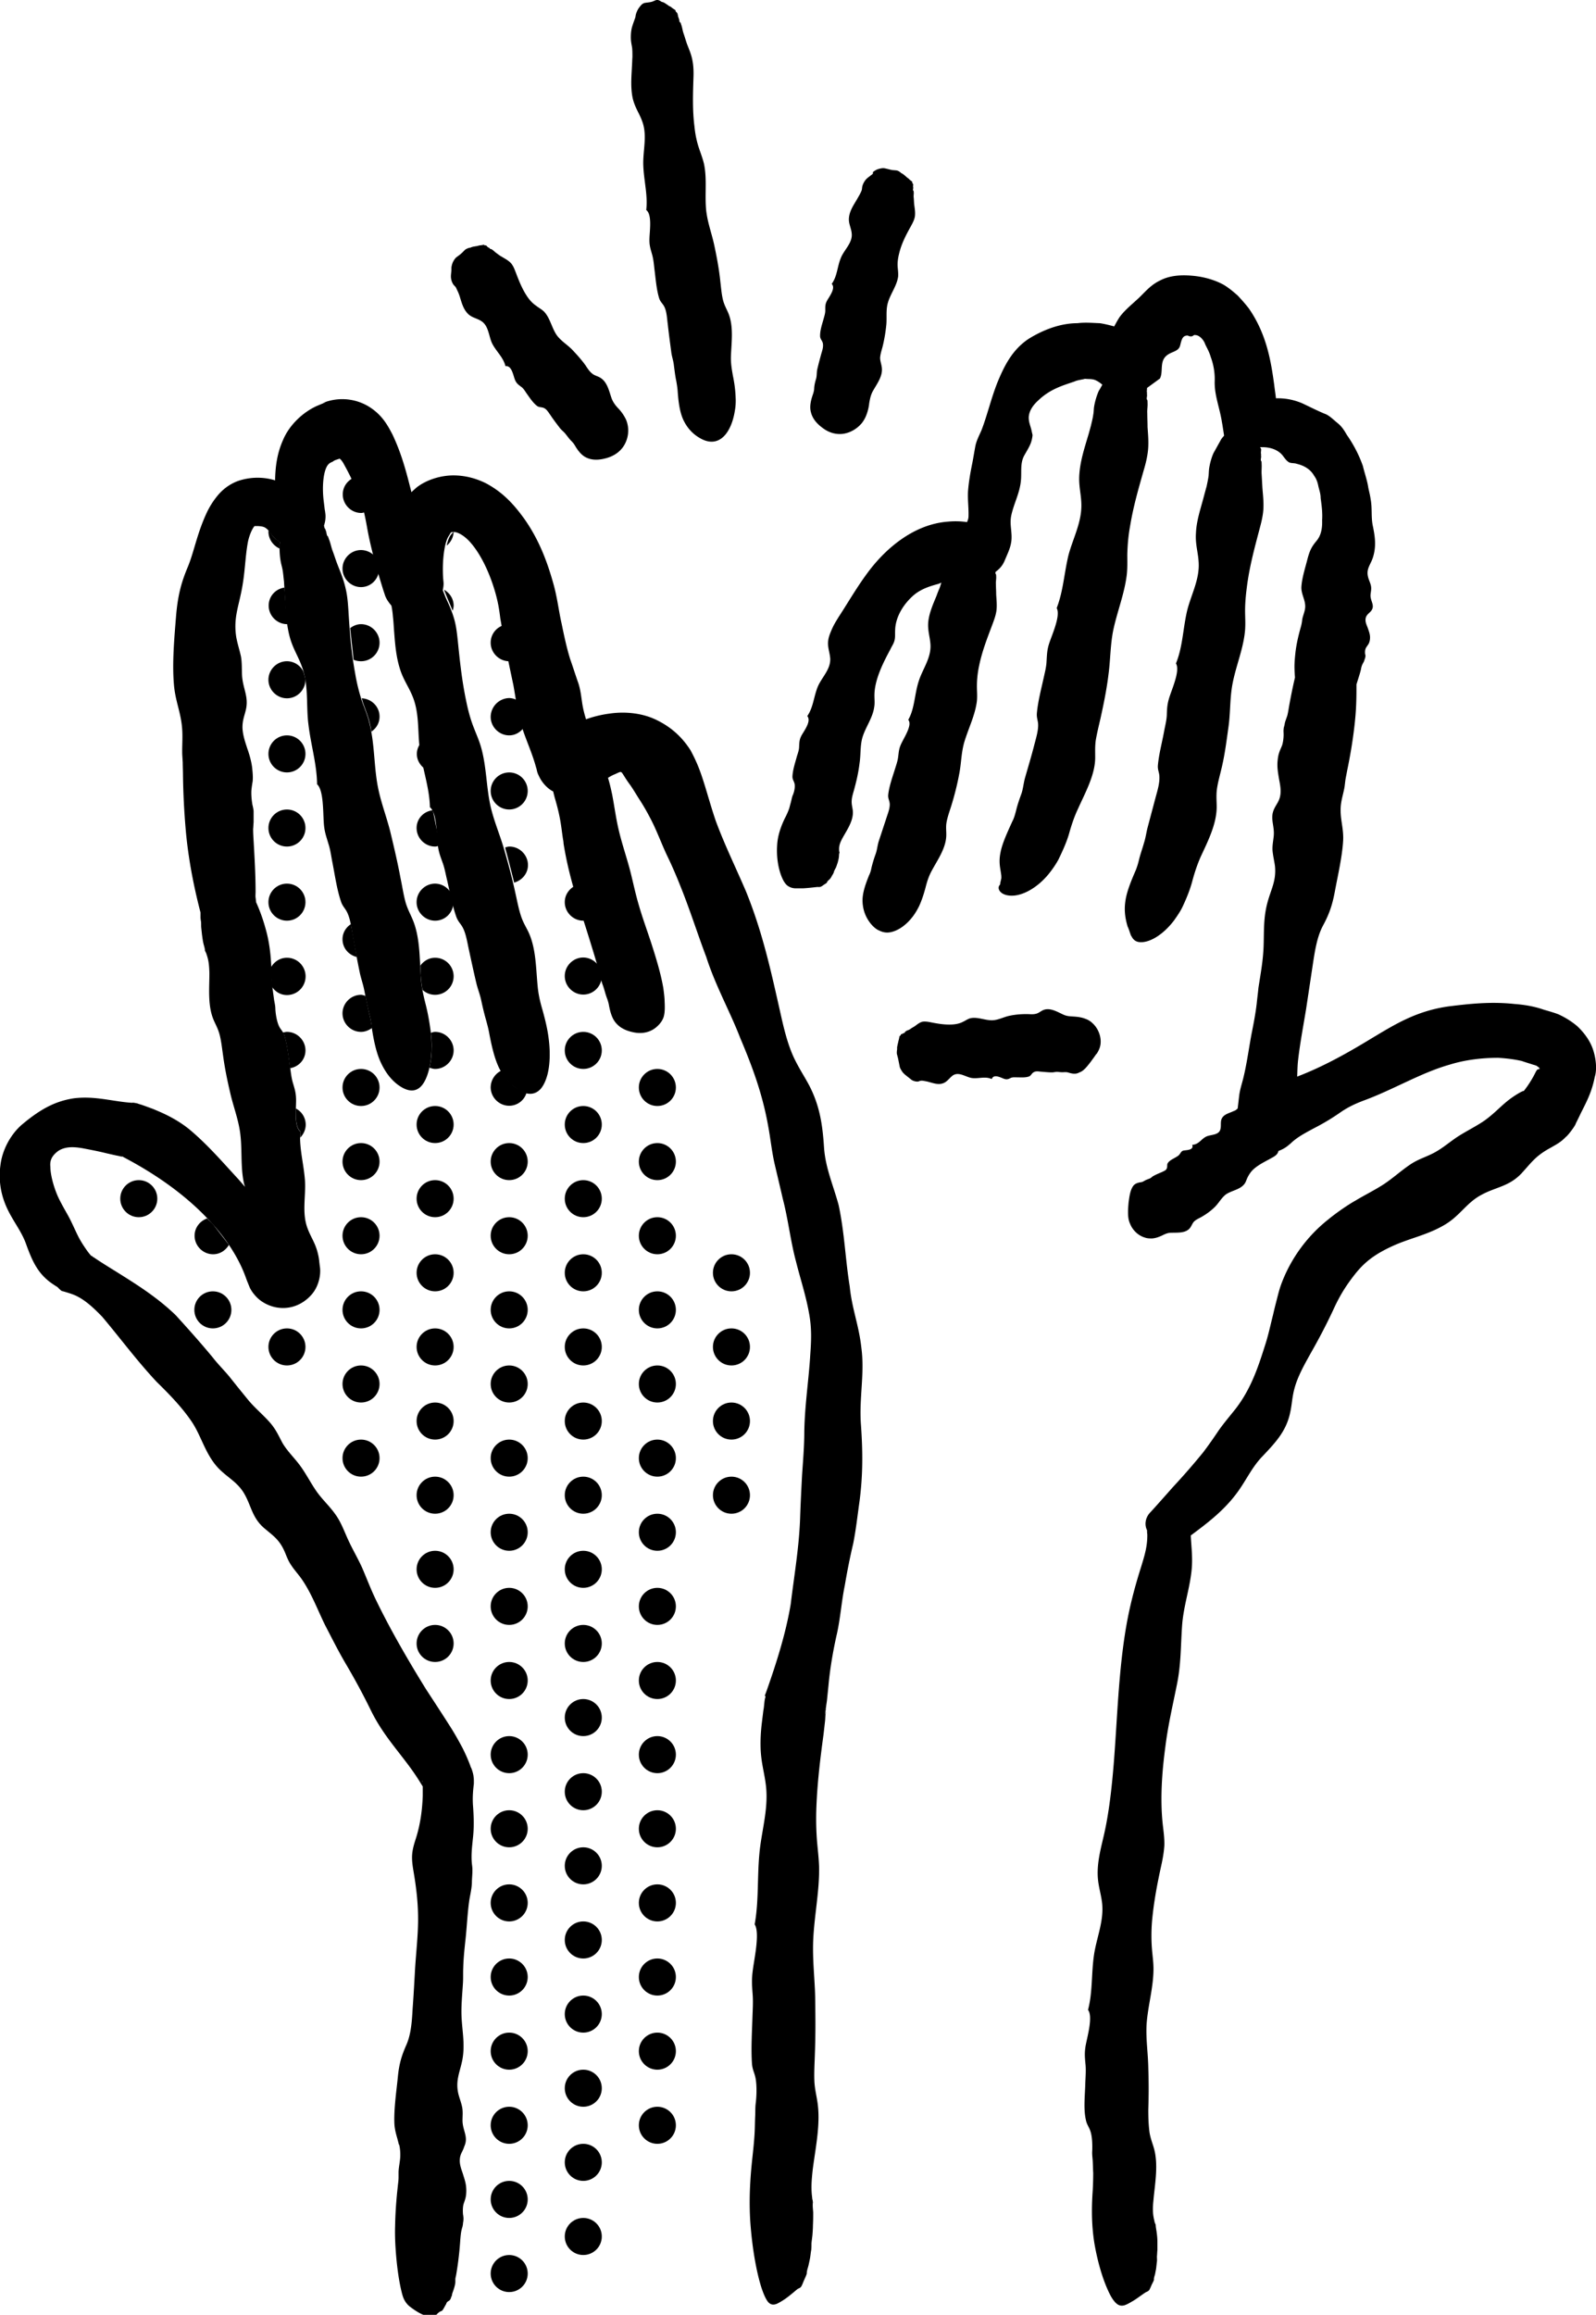 <svg xmlns="http://www.w3.org/2000/svg" viewBox="0 0 64.63 93.68" id="thumbs"><path class="st1" d="M64.53 42.54c-.12-.41-.39-.76-.67-1.02-.24-.2-.49-.35-.75-.47-.21-.08-.4-.13-.6-.19-.4-.14-.8-.2-1.19-.23-.94-.1-1.79-.01-2.67.1-1.33.19-2.2.75-3.17 1.33-.97.59-1.93 1.12-2.95 1.51.01-.23.01-.46.04-.7.08-.68.21-1.36.32-2.03l.27-1.79c.09-.6.18-1.16.42-1.6.23-.43.37-.79.48-1.4.12-.64.29-1.37.33-2.02.03-.54-.15-.93-.09-1.46.03-.26.11-.49.15-.74l.03-.25c.02-.13.05-.26.07-.38.12-.57.22-1.16.29-1.75.04-.34.07-.67.08-1 .01-.25.01-.5.01-.75.06-.2.13-.4.18-.6.01-.07.03-.15.06-.21.02-.04.04-.08.06-.11l.03-.09c.01-.03.03-.08.03-.11.01-.04 0-.08-.01-.12-.01-.09 0-.18.04-.25.03-.05.07-.1.1-.15.04-.07.06-.17.06-.26 0-.14-.05-.26-.09-.38-.04-.11-.11-.24-.09-.38.02-.15.13-.21.21-.3.2-.23-.03-.41-.01-.67.01-.12.04-.22.02-.34-.02-.13-.09-.25-.12-.38-.09-.36.13-.51.22-.87.11-.41.06-.76-.02-1.16-.09-.39-.02-.73-.1-1.14-.02-.15-.06-.29-.09-.44-.04-.28-.15-.59-.22-.88-.15-.43-.37-.86-.65-1.26-.11-.19-.21-.35-.39-.49-.16-.13-.33-.31-.52-.37-.33-.14-.58-.27-.9-.42-.36-.15-.7-.21-1.06-.2-.02-.18-.05-.36-.07-.54-.13-.94-.3-2.05-1.03-3.1-.14-.18-.29-.35-.45-.52-.17-.15-.36-.31-.56-.43-.36-.2-.81-.33-1.27-.37-.44-.04-.91-.02-1.31.19-.42.2-.64.51-.92.76-.26.24-.52.45-.72.72-.08.12-.15.25-.22.38-.19-.05-.38-.1-.58-.13-.31-.01-.59-.04-.91 0-.69 0-1.39.27-1.97.63-.7.46-1.02 1.17-1.27 1.77-.26.66-.4 1.29-.64 1.92-.09.21-.2.41-.25.64-.04.21-.08.46-.12.67-.08.39-.15.78-.18 1.17-.02.34.03.67.02 1.01 0 .09-.03.17-.06.24a3.18 3.18 0 0 0-.76-.02c-1.42.1-2.6 1.13-3.34 2.17-.4.55-.74 1.14-1.1 1.69-.09.15-.19.3-.28.51-.06.14-.12.28-.14.43-.04.27.06.48.08.74.02.44-.34.76-.5 1.13-.17.41-.18.84-.43 1.2.17.2-.11.57-.23.78-.09.17-.09.27-.1.46 0 .13-.05.26-.09.39-.07.26-.17.55-.18.82 0 .13.07.19.09.31.02.13-.02.32-.08.45-.03.07-.04.15-.06.22-.02.09-.05.18-.07.27-.05.16-.12.31-.2.46-.16.34-.28.69-.3 1.07-.03.46.04.93.19 1.29.06.14.13.27.24.35.1.07.21.1.32.1h.3c.18-.01.36-.03.54-.05.06-.01.13.01.19-.02.04-.02.08-.05.12-.08.02-.01.12-.07.12-.09.01-.05.07-.09.1-.12s.06-.07.08-.11c.02-.04.06-.1.08-.14.02-.04.02-.08.04-.11.02-.05.05-.09.07-.14.02-.05.04-.12.06-.17.02-.08.04-.15.05-.23.01-.06 0-.13.03-.19-.01-.01-.01-.02-.01-.03-.01-.01-.01-.06-.01-.08-.01-.17.05-.31.13-.46.19-.35.48-.74.42-1.16-.02-.13-.05-.24-.04-.38.01-.17.08-.35.12-.52.09-.33.16-.66.2-1 .05-.34.02-.68.11-1.01.12-.42.42-.8.48-1.24.03-.16.01-.31.01-.47 0-.22.04-.43.1-.64.13-.44.33-.83.54-1.22.08-.17.13-.22.17-.36.04-.14.02-.29.03-.45.02-.5.31-.98.67-1.32.31-.3.68-.42 1.04-.52.06-.01.1-.04.16-.06-.02.06-.04.13-.06.19-.04.1-.09.21-.13.33-.14.34-.3.69-.34 1.07-.03.35.07.6.09.92.03.55-.33 1-.48 1.49-.17.53-.16 1.1-.42 1.55.17.2-.14.67-.27.94-.11.22-.11.34-.14.57-.02.16-.08.33-.13.49-.1.32-.23.68-.27 1.02-.02.16.05.24.06.38.01.19-.08.4-.14.59l-.31.94c-.05.17-.06.33-.12.5-.07.19-.12.36-.17.56-.02.11-.05.21-.1.31-.14.35-.28.73-.26 1.08.02.39.17.67.33.87.09.11.19.2.3.26v.02s0-.01.01-.02c.14.08.3.12.47.09.3-.05.65-.27.94-.66.09-.12.17-.26.24-.4.11-.24.19-.49.26-.75.06-.24.13-.46.25-.68.24-.45.6-.94.59-1.48 0-.16-.02-.3.01-.48.04-.22.12-.44.19-.66.13-.42.24-.85.32-1.28.09-.44.08-.86.21-1.31.18-.59.44-1.09.51-1.66.02-.21 0-.4 0-.6 0-.27.03-.55.09-.83.12-.58.32-1.09.52-1.62.07-.19.15-.39.18-.6.03-.24 0-.46-.01-.68 0-.15-.01-.26-.01-.4-.01-.1.02-.21.01-.32 0-.02 0-.06-.01-.08 0-.01-.02-.02-.02-.03 0-.02 0-.05.01-.07.15-.11.27-.24.35-.42l.12-.28c.06-.14.12-.29.15-.45.08-.39-.07-.73.01-1.12.1-.48.34-.9.39-1.4.04-.35-.04-.72.14-1.04.1-.18.21-.35.27-.52.03-.09.05-.18.06-.27.01-.07-.01-.05-.01-.1-.01-.03-.02-.08-.03-.13-.04-.17-.12-.34-.11-.54.02-.27.2-.5.39-.67.49-.47 1.03-.61 1.46-.76.13-.06.28-.07.43-.11.16.02.31-.01.47.08.08.04.16.1.23.16-.05.08-.09.17-.14.24-.08.17-.17.46-.2.69-.01.1-.01.19-.03.29-.02.15-.06.29-.09.43-.04.14-.08.3-.13.46-.14.47-.3.97-.34 1.49-.04.48.07.8.08 1.23.02.73-.34 1.39-.52 2.06-.18.74-.21 1.46-.48 2.15.16.28-.15.99-.28 1.36-.11.31-.11.48-.13.8-.01.23-.07.45-.12.68-.1.45-.23.95-.27 1.4-.02.21.05.31.05.5 0 .25-.09.54-.16.81-.11.43-.24.86-.36 1.28-.07.23-.08.44-.15.66-.09.25-.17.47-.23.73-.04.14-.07.27-.14.4-.2.44-.41.89-.48 1.25-.09.42-.01.65.02.9.01.05.01.11.01.16l-.05.22h.01c-.01.02-.01.03-.02.05-.11.11-.04.33.25.41.53.14 1.23-.25 1.71-.83.14-.17.29-.38.41-.6.17-.35.34-.72.44-1.08.1-.35.2-.65.35-.97.29-.65.71-1.39.7-2.11 0-.22-.01-.41.02-.65.05-.31.13-.62.2-.93.13-.59.25-1.18.32-1.77.08-.6.07-1.17.19-1.77.16-.76.46-1.49.55-2.26.03-.28.02-.54.02-.81.01-.37.04-.75.11-1.13.13-.8.34-1.52.55-2.26.08-.27.15-.54.18-.84.03-.33 0-.63-.02-.93 0-.19-.01-.35-.01-.55-.01-.14.02-.29.01-.43 0-.03 0-.09-.01-.11-.01-.02-.02-.02-.02-.04-.01-.04.01-.1.01-.15 0-.04-.01-.07 0-.12l-.01-.02c0-.04.01-.12.01-.16l.52-.38s.01-.01.01-.02c.12-.25-.01-.62.21-.86.21-.23.53-.18.6-.46.06-.23.09-.41.31-.4.06.03.11.04.15.03.05.01.09-.07.15-.05.18 0 .35.21.4.36.06.14.16.29.23.53.1.27.17.6.16.96-.02.55.18 1.03.28 1.6.01.06.02.12.03.17l.07.45c-.04.05-.08.09-.12.15l-.06.11c-.08.14-.16.29-.24.43-.08.16-.16.44-.19.67-.01.1-.01.18-.02.28-.02.14-.05.28-.08.42-.04.14-.08.29-.12.44-.12.46-.29.94-.31 1.45-.03.46.09.77.11 1.19.04.71-.33 1.34-.48 2-.16.72-.17 1.42-.44 2.08.17.27-.13.96-.25 1.32-.1.3-.11.46-.12.77-.01.22-.07.44-.11.66-.08.44-.21.92-.25 1.36-.02.2.06.3.06.48.01.25-.07.53-.14.78l-.33 1.24c-.06.22-.08.42-.15.64-.07.25-.15.46-.21.71-.03.13-.07.26-.12.39-.19.44-.38.89-.43 1.29-.06.42.02.75.09 1 .06.12.09.25.14.37v.02l.01-.01c.07.15.18.27.42.26.38-.01.9-.33 1.32-.89.12-.17.26-.37.35-.57.16-.34.3-.69.39-1.04.09-.33.19-.63.32-.93.29-.63.66-1.34.66-2.05 0-.21-.02-.39 0-.63.03-.3.12-.6.19-.9.14-.57.21-1.15.29-1.72.08-.58.05-1.13.16-1.72.14-.74.45-1.44.51-2.19.02-.27 0-.52 0-.78 0-.36.04-.72.09-1.09.11-.77.3-1.47.49-2.19.07-.26.14-.53.16-.81.02-.32-.02-.61-.04-.9l-.03-.53c-.01-.13.01-.28 0-.41 0-.03 0-.08-.01-.11-.01-.02-.02-.02-.02-.04-.01-.04.01-.1.01-.15 0-.04-.01-.07 0-.11l-.01-.02c0-.04.01-.13.01-.16 0-.05-.03-.05-.04-.09.34-.02.69.07.9.32.08.1.15.21.24.27.08.07.24.04.34.08.26.06.55.2.71.49.09.12.14.27.17.43.04.16.09.3.09.47.04.29.08.58.06.89.01.3-.03.6-.22.83-.19.23-.27.36-.37.73-.09.36-.23.78-.25 1.15-.01.31.19.55.15.86-.02.15-.08.28-.11.42-.01.05-.01.09-.02.14-.01.07-.03.15-.05.22-.09.32-.17.66-.21 1-.02.19-.04.39-.04.58 0 .14.01.29.02.44-.09.38-.17.78-.24 1.17-.02.12-.04.25-.07.37l-.07.2a.75.75 0 0 0-.04.16c-.01.06-.04.13-.04.19-.01.07 0 .14 0 .21 0 .15-.02.31-.06.44-.03.08-.08.18-.11.27-.05.13-.07.29-.08.44-.01.24.03.44.06.63.03.18.09.41.06.65-.03.25-.15.38-.23.54-.22.41 0 .7-.04 1.14-.02.2-.06.38-.05.58.02.23.07.42.1.64.06.59-.16.94-.3 1.46-.17.62-.14 1.15-.16 1.77-.02.59-.12 1.12-.21 1.7-.02.22-.05.43-.07.64-.05.42-.13.83-.21 1.23-.11.59-.19 1.2-.33 1.77-.06.25-.14.47-.17.73-.02.16-.04.34-.06.51a.7.7 0 0 1-.1.08c-.05.02-.1.04-.14.06-.15.06-.32.11-.4.26-.07.13-.02.3-.06.44-.06.25-.4.21-.58.3-.2.1-.3.32-.56.33.07.21-.2.21-.33.23-.1.01-.12.07-.18.15-.04.06-.1.09-.15.12-.11.07-.25.12-.33.24-.04.05-.01.14-.04.21-.03.09-.12.11-.19.15-.12.05-.24.1-.35.16-.06.03-.1.09-.17.11-.07.03-.14.05-.2.09-.04.02-.07.04-.11.05-.14.02-.29.05-.37.2-.1.17-.13.41-.16.64-.01.12-.02.25-.02.37h-.01.01c0 .16.01.32.08.47.1.26.33.49.62.57.09.03.18.03.27.03.15-.01.28-.06.41-.12.12-.06.23-.11.36-.11.28-.01.64.03.8-.24.05-.08.08-.17.15-.23.09-.08.2-.12.3-.18.19-.11.37-.24.53-.4.16-.16.26-.36.44-.5.23-.16.56-.19.74-.41.07-.08.09-.18.14-.28.06-.12.14-.24.24-.33.21-.19.47-.31.72-.45.09-.05.19-.1.25-.19a.3.3 0 0 0 .04-.1c.16-.06.31-.14.45-.27l.03-.02c.26-.26.59-.43.94-.62.41-.21.76-.42 1.13-.68.3-.2.56-.32.9-.45 1.18-.43 2.31-1.12 3.47-1.45.64-.2 1.32-.28 1.98-.28.33.02.66.06.96.13.14.05.28.09.43.14.06.02.16.04.19.07.03.03.07.04.08.07.02.02.01.03.02.04-.13.03-.1.03-.16.12-.08.17-.25.48-.49.78.02-.05-.35.15-.66.4-.32.26-.6.57-.97.82-.36.24-.74.42-1.1.66-.32.22-.62.48-.97.65-.32.16-.59.23-.91.45-.37.25-.68.54-1.06.79-.37.24-.78.44-1.16.67-.27.15-.74.47-1.08.75-.81.64-1.45 1.49-1.84 2.45-.13.32-.17.5-.23.73-.05.2-.11.42-.16.65-.11.43-.2.87-.34 1.29-.29.92-.58 1.76-1.18 2.54-.23.29-.47.57-.69.88-.2.3-.41.6-.63.89-.4.49-.81.96-1.23 1.41-.21.24-.47.53-.72.81l-.22.24c-.17.2-.21.47-.1.69 0 .05 0 .11.01.16.01.5-.12.89-.25 1.32-.24.76-.45 1.53-.6 2.39-.32 1.85-.36 3.72-.51 5.59-.08.97-.19 1.98-.4 2.89-.11.48-.25.99-.25 1.52 0 .48.13.79.18 1.22.08.73-.23 1.41-.33 2.11-.11.76-.05 1.49-.24 2.21.2.26-.01 1.01-.09 1.41-.06.33-.04.5-.01.82.02.23 0 .48-.01.72-.01.48-.08 1.04.02 1.49.04.21.13.29.19.48.07.21.08.54.07.79-.01.13.01.26.02.4.01.17.01.32.02.49 0 .29-.01.58-.03.86-.04.66-.03 1.28.07 1.94.13.78.35 1.53.61 2.06.1.21.22.38.34.46.11.07.23.06.34.01.1-.04.19-.1.28-.15.17-.1.33-.23.5-.34.06-.04.12-.04.17-.12.03-.06.06-.13.09-.2.01-.02.09-.17.09-.2-.01-.09.04-.18.05-.25.01-.07.03-.14.04-.22.01-.08.02-.19.03-.26.01-.07 0-.14 0-.21.01-.08.01-.19.02-.27v-.3c0-.14-.01-.26-.03-.4-.01-.1-.04-.21-.04-.32a.076.076 0 0 1-.02-.05c-.02-.01-.03-.09-.04-.13-.07-.28-.06-.53-.03-.82.06-.67.21-1.45.01-2.12-.06-.2-.13-.37-.17-.61-.04-.3-.05-.62-.05-.92.02-.57.02-1.14 0-1.7-.01-.59-.1-1.14-.07-1.74.05-.76.28-1.5.28-2.26 0-.28-.04-.53-.06-.79-.03-.36-.03-.74 0-1.12.07-.79.21-1.52.37-2.25.06-.27.11-.54.13-.83.01-.32-.04-.62-.07-.91-.1-.98-.03-2.04.11-3.08.11-.89.3-1.68.47-2.53.17-.83.15-1.56.21-2.4.06-.8.32-1.5.39-2.29.04-.49-.02-.9-.04-1.34.66-.49 1.29-.97 1.8-1.63.41-.52.65-1.11 1.11-1.58.51-.54.95-1 1.11-1.74.08-.34.08-.64.18-1 .13-.49.41-.98.66-1.43.33-.58.63-1.15.91-1.75.25-.55.49-.94.83-1.38.4-.52.81-.86 1.61-1.22.69-.31 1.41-.44 2.1-.86.6-.36.86-.88 1.47-1.2.57-.31 1.1-.33 1.6-.85.41-.44.57-.72 1.21-1.06.2-.12.38-.2.6-.43.08-.05.39-.46.4-.54.07-.14.14-.28.2-.41.21-.42.45-.85.57-1.48.08-.24.07-.64-.05-1.04z"></path><path class="st1" d="M44.17 42.97c.07-.1.15-.2.22-.31h.01c.09-.13.16-.28.17-.45.02-.29-.11-.62-.36-.83a.764.764 0 0 0-.26-.15c-.15-.06-.31-.08-.46-.09-.15-.01-.27-.01-.41-.07-.27-.12-.59-.33-.88-.17-.09.05-.16.11-.26.13-.12.03-.25.01-.37.01-.23 0-.47.02-.7.07-.23.05-.44.17-.68.18-.3.01-.61-.15-.9-.08-.11.03-.2.1-.29.14-.13.07-.28.1-.42.11-.31.02-.6-.03-.9-.09-.11-.02-.22-.04-.33-.02-.12.03-.22.12-.32.19-.07.04-.12.07-.19.12-.05.03-.11.04-.15.07-.01.01-.03.02-.04.03-.01.01 0 .02-.01.03-.01.02-.04.01-.05.02-.01.01-.02.02-.04.02v.01c-.02 0-.05.01-.06.02-.02.01-.01.04-.03.05-.01.01-.02.01-.03.02 0 .01-.01.02-.01.03l-.01.06-.03.12c-.01.05-.02.09-.03.13-.01.06-.03.12-.02.18-.01.07-.02.14-.01.21 0 .01.01.02.01.03.01.05.03.11.04.16l.06.3c.01.07.05.13.08.18.04.07.09.12.15.17l.05.04c.06.05.14.11.2.16.07.05.19.08.27.07.04-.01.07-.03.1-.03.05-.01.11 0 .16.01s.12.02.18.04c.19.05.38.12.57.05.17-.06.26-.22.4-.32.25-.16.53.08.78.11.28.03.53-.08.79.04.08-.22.36-.06.5-.01.12.04.18.01.28-.04.08-.03.16-.02.24-.02.16 0 .35.02.5-.04.07-.03.1-.12.17-.16.09-.06.19-.04.29-.03.15.01.31.03.46.03.08 0 .16-.03.24-.02.09.01.17.02.26.01.05 0 .1 0 .14.01.16.05.32.09.47 0 .17-.05.32-.25.46-.43z"></path><path class="st0" d="M3.77 50.88zM10.32 21.28c.01.01.01.02 0 0z"></path><path class="st0" d="M4.95 46.8l.09.05c1.23.65 2.54 1.53 3.58 2.7.54.6 1.02 1.32 1.3 2.06.04.1.07.2.11.29l.06.15.03.07.01.02.01.02.06.1c.09.13.21.27.36.38.63.45 1.49.4 2.06-.25.29-.33.39-.82.33-1.15l-.02-.17c-.01-.12-.03-.23-.06-.35-.1-.42-.29-.66-.42-1.02-.23-.62-.06-1.29-.1-1.92-.05-.69-.24-1.32-.19-1.99-.25-.19-.17-.89-.17-1.25 0-.3-.05-.45-.13-.72-.06-.2-.08-.41-.11-.62-.06-.42-.11-.89-.23-1.29-.06-.18-.16-.24-.23-.4-.08-.18-.13-.47-.14-.69 0-.12-.03-.23-.05-.35l-.06-.44c-.03-.26-.04-.52-.05-.78-.02-.59-.08-1.15-.25-1.72-.1-.36-.23-.71-.37-1.02v-.02c-.01-.06-.01-.11-.02-.16-.01-.08 0-.17 0-.24 0-.66-.04-1.37-.08-2.06-.01-.16-.02-.33-.02-.48.01-.08.01-.18.02-.27v-.21-.25c-.01-.09-.03-.18-.05-.26-.03-.18-.05-.39-.04-.57.01-.11.03-.25.05-.36.02-.18 0-.38-.02-.57-.04-.3-.12-.55-.2-.78-.07-.22-.17-.49-.19-.8-.01-.32.08-.51.13-.73.14-.55-.12-.87-.15-1.44-.01-.26 0-.49-.04-.73-.06-.28-.14-.51-.19-.78-.12-.73.07-1.19.2-1.84.16-.76.15-1.39.27-2.03.06-.29.18-.54.26-.63 0-.01.01-.01.01-.01h.01v-.01.01h.13c.1.01.17.01.26.05.08.04.17.12.25.25l.06.08c.08.1.19.19.31.27v.01c-.02.2-.01.53.04.79.02.11.05.2.07.31.03.16.04.32.06.48l.03.52c.03.54.05 1.12.19 1.68.13.51.35.81.51 1.26.28.76.16 1.57.26 2.33.1.84.34 1.6.35 2.42.26.23.24 1.08.27 1.53.02.37.09.54.19.88.08.24.11.5.16.75.1.51.18 1.08.34 1.56.07.23.18.29.27.49.12.26.16.6.21.9.09.49.18.99.28 1.47.05.26.14.49.19.75.06.3.11.57.18.87.04.16.08.31.1.48.08.57.19 1.17.41 1.62.24.5.53.78.79.94.32.2.62.22.85-.05.22-.26.38-.79.4-1.5 0-.22-.01-.45-.04-.69-.05-.39-.12-.78-.22-1.16-.09-.36-.16-.69-.18-1.05-.05-.75-.03-1.63-.34-2.34-.09-.21-.19-.39-.27-.65-.09-.32-.14-.67-.21-1-.12-.64-.27-1.28-.42-1.9-.16-.63-.39-1.2-.51-1.86-.15-.83-.12-1.69-.33-2.51-.07-.3-.18-.56-.28-.83-.13-.38-.23-.78-.3-1.2-.16-.87-.22-1.69-.27-2.52-.02-.3-.04-.61-.12-.93-.08-.35-.21-.65-.33-.96-.07-.18-.13-.38-.2-.56-.05-.14-.08-.31-.14-.45-.01-.03-.03-.09-.04-.11-.01-.02-.02-.01-.03-.03-.02-.04-.03-.11-.04-.16-.01-.04-.03-.07-.04-.12-.01 0-.01-.01-.02-.01-.01-.03-.02-.07-.03-.12.05-.15.07-.3.06-.44-.03-.27-.03-.17-.03-.21l-.04-.33c-.08-.63-.01-1.29.19-1.5.09-.09.15-.08.22-.14.05-.03.12-.05.21-.08l.02-.01c.06.04.13.13.2.27.19.34.39.75.59 1.24.15.4.23.75.32 1.25.15.86.4 1.72.66 2.56l.06.18c.05.17.16.32.27.45.03.15.05.29.06.43.02.17.03.33.04.49.04.51.07 1.06.23 1.59.14.48.36.75.53 1.17.29.71.19 1.48.3 2.2.12.79.38 1.5.4 2.28.27.21.27 1.02.31 1.44.03.35.1.51.21.82.08.22.12.47.18.71.11.48.21 1.02.37 1.47.08.21.18.27.27.45.12.24.17.56.23.84.1.46.2.93.31 1.39.06.25.15.46.2.71.06.28.12.53.2.81.04.15.08.29.11.45.1.53.22 1.1.44 1.52.25.47.55.71.81.86.32.18.62.18.85-.08.22-.26.37-.76.36-1.44 0-.2-.02-.43-.05-.65-.05-.37-.14-.73-.24-1.09-.1-.34-.17-.64-.2-.99-.07-.71-.06-1.54-.39-2.21-.1-.2-.2-.36-.28-.6-.1-.3-.16-.63-.23-.94-.13-.6-.29-1.2-.46-1.78-.17-.59-.41-1.13-.55-1.75-.17-.78-.16-1.6-.38-2.37-.08-.28-.19-.52-.29-.78-.14-.35-.24-.73-.32-1.13-.17-.82-.25-1.59-.33-2.38-.03-.28-.06-.58-.14-.87-.09-.33-.22-.61-.35-.89l-.12-.3c.02-.11.04-.21.03-.33-.07-.64 0-1.52.2-1.85.12-.18.06-.17.22-.18.14 0 .39.12.64.39.49.54.87 1.41 1.08 2.22.08.31.12.56.16.89.06.33.11.66.17.97.12.6.23 1.12.36 1.73.1.55.16 1.08.33 1.65.18.57.42 1.07.58 1.65l.03.1.01.05.01.04c.02.08.06.16.1.24.08.16.2.31.34.43.06.05.13.1.21.14l.06.24c.07.24.14.49.19.74.07.32.1.64.15.96.01.05.02.11.02.16.07.44.16.87.27 1.3.11.43.23.85.37 1.28.13.42.27.85.4 1.27.13.42.26.84.38 1.27.06.2.09.4.16.59.07.18.11.38.18.56.03.08.05.15.07.23.05.28.12.58.3.78.2.23.47.32.71.37.3.06.59.02.84-.15.14-.1.3-.26.37-.46.07-.22.05-.49.04-.74-.01-.15-.03-.3-.05-.45-.11-.62-.3-1.23-.49-1.82-.17-.52-.36-1.03-.51-1.56-.11-.37-.19-.74-.28-1.11-.15-.65-.38-1.27-.53-1.92-.11-.47-.17-.94-.26-1.41-.05-.23-.1-.46-.17-.68.08-.05.17-.1.24-.13.22-.09.27-.15.33-.07.06.08.14.23.3.45.1.13.26.4.4.62.15.23.29.47.42.72.27.5.46 1.04.7 1.55.2.41.38.83.55 1.26.38.94.68 1.9 1.04 2.85.37 1.16.96 2.2 1.38 3.29.5 1.18.9 2.27 1.13 3.57.09.48.14.98.25 1.48.11.47.23.97.34 1.45.22.84.31 1.7.53 2.52.18.72.4 1.37.53 2.1.12.63.09 1.14.05 1.71-.06.99-.22 2-.24 3.08 0 .59-.05 1.17-.09 1.76-.03.58-.06 1.16-.08 1.75-.04 1.17-.24 2.32-.38 3.48-.2 1.2-.59 2.41-.97 3.49l-.04.11-.02.05-.01.03-.01.01.03.06c-.02.05-.03.11-.04.17l-.03.28-.02.12-.06.49c-.04.33-.06.67-.05 1.01.02.62.16 1.01.22 1.56.1.93-.19 1.83-.27 2.73-.09.98-.02 1.91-.19 2.85.21.33 0 1.3-.07 1.81-.06.43-.04.64-.01 1.05.02.29 0 .6-.01.9-.02.61-.06 1.28-.02 1.87.02.27.11.38.15.62.05.28.04.7 0 1.01-.02.17-.01.34-.02.51-.01.21-.01.42-.02.63-.02.38-.06.74-.1 1.11-.09.84-.13 1.64-.08 2.49.07 1.01.23 1.99.45 2.69.09.27.19.51.3.62.11.1.22.09.34.04.1-.05.2-.11.29-.17.18-.12.35-.27.52-.41.06-.05.13-.04.18-.14.04-.07.07-.17.11-.25.01-.03.1-.21.1-.26 0-.11.05-.23.07-.32.02-.09.04-.18.06-.28.02-.11.03-.24.05-.34.01-.09.01-.18.01-.27.01-.11.03-.24.04-.35.01-.13.02-.27.02-.39.01-.18.01-.34.01-.52-.01-.13-.03-.28-.01-.42-.01-.01-.01-.03-.01-.07-.02-.01-.02-.12-.03-.17-.04-.36-.01-.69.03-1.06.11-.87.33-1.87.19-2.75-.04-.27-.1-.49-.12-.8-.02-.39.01-.8.02-1.19.03-.76.02-1.52.01-2.27-.02-.76-.11-1.47-.08-2.26.04-.99.25-1.96.24-2.95-.01-.36-.05-.68-.08-1.02-.04-.47-.05-.95-.03-1.45.04-1.02.16-1.98.29-2.94l.06-.53c.01-.09.01-.18.02-.27l.01-.14v-.1l.01-.05c.01-.1.03-.2.04-.3l.06-.59c.06-.65.17-1.31.32-1.99.16-.67.2-1.37.34-2.05.1-.59.21-1.14.34-1.69.11-.55.17-1.1.25-1.67.15-1.11.14-2.09.06-3.19-.07-1.06.16-2.03.02-3.07-.1-.91-.38-1.57-.47-2.47-.18-1.11-.21-2.18-.45-3.3-.21-.78-.53-1.49-.59-2.31-.06-.93-.17-1.69-.59-2.51-.2-.38-.4-.67-.61-1.1-.28-.58-.44-1.28-.58-1.91-.37-1.64-.71-3.21-1.38-4.86-.41-.96-.87-1.89-1.23-2.87-.16-.47-.29-.93-.43-1.39-.15-.48-.28-.89-.59-1.46-.34-.53-.77-.92-1.33-1.2-.56-.29-1.28-.38-1.95-.28-.37.05-.67.13-.95.23-.06-.2-.12-.41-.16-.69-.04-.26-.06-.49-.15-.77-.11-.31-.22-.66-.33-.97-.15-.48-.25-.97-.35-1.45-.11-.48-.16-.96-.31-1.53-.25-.91-.58-1.82-1.19-2.69-.37-.51-.81-1.05-1.56-1.45-.38-.19-.83-.32-1.32-.32-.49 0-1.06.16-1.48.48-.08.07-.15.13-.22.2-.19-.75-.38-1.52-.77-2.34-.2-.38-.44-.84-1.05-1.18a2.074 2.074 0 0 0-1.77-.09l.14-.04-.36.15c-.59.26-1.14.79-1.39 1.39-.25.56-.31 1.11-.32 1.63-.45-.14-.94-.14-1.39-.01-.36.1-.68.33-.89.57-.2.23-.35.47-.46.69-.43.9-.54 1.66-.81 2.29-.25.6-.39 1.12-.46 1.95-.07.87-.16 1.87-.09 2.73.05.72.3 1.18.34 1.89.02.34-.01.66 0 .99l.02.32c0 .16.01.34.01.51.01.76.05 1.54.12 2.31.04.44.1.87.17 1.3.11.66.26 1.34.42 1.95v.18c0 .06.01.13.02.19.01.09 0 .16.01.25l.03.28c.02.13.03.24.06.36.02.09.06.19.06.29.01.01.02.02.02.05.02 0 .04.08.05.11.09.25.1.48.11.74 0 .62-.08 1.35.19 1.94.08.18.16.32.22.54.07.26.1.56.14.83.07.53.18 1.06.3 1.57.12.52.31 1 .39 1.55.1.69.01 1.4.16 2.08.01.05.03.09.04.14-.12-.14-.24-.28-.37-.42-.59-.64-1.11-1.24-1.77-1.81-.32-.28-.66-.49-1.02-.67-.18-.09-.37-.17-.56-.25l-.3-.11-.17-.06-.1-.03-.03-.01c-.02-.02-.29-.06-.22-.04h-.04c-.78-.05-1.49-.29-2.36-.18-.76.12-1.35.44-2.1 1.07-.48.42-.79 1.05-.86 1.62-.08.57 0 1.08.17 1.53.24.64.65 1.08.86 1.66.24.66.46 1.2 1.05 1.61.06.04.13.09.2.13l.03.02.01.01c-.03-.03.12.13.17.15l.05.01.1.03c.13.04.27.08.42.15.4.19.75.53 1.06.85.75.89 1.38 1.75 2.2 2.63.5.49 1 1 1.4 1.58.38.55.53 1.2.96 1.75.37.48.87.66 1.18 1.18.29.49.32.96.78 1.38.39.34.66.48.89 1.04.07.17.13.33.24.49.13.2.29.37.43.57.4.58.64 1.24.94 1.85.27.52.54 1.06.84 1.57.36.61.68 1.2.99 1.83.46.96 1.04 1.58 1.62 2.37.17.23.32.46.46.69.02.03.03.05.05.08v.37c-.02.56-.09 1.1-.25 1.64-.07.23-.16.47-.18.75-.02.28.04.57.08.82.1.61.17 1.24.16 1.91-.01.62-.08 1.24-.12 1.86-.03.55-.06 1.09-.1 1.64-.03.55-.07 1.06-.26 1.48-.18.41-.29.75-.34 1.3-.06.59-.16 1.26-.14 1.85.01.25.07.45.13.66.01.05.03.11.04.16.01.01.01.09.02.04l.02.08c.02.11.03.22.03.35 0 .24-.06.45-.07.68v.23c0 .12-.02.24-.03.35-.06.53-.1 1.07-.11 1.61-.01.31 0 .62.02.92.04.61.12 1.26.25 1.78.03.12.06.21.1.29.08.15.17.24.27.31.16.12.33.23.5.3.18.07.37.03.55-.01 0-.03.09-.09.1-.1.05-.04.1-.03.14-.09.05-.07.09-.16.14-.24.03-.11.09-.1.14-.15.02-.03.04-.05.05-.09.01-.03.02-.07.04-.09 0-.08.05-.18.07-.25.03-.09.06-.19.07-.3v-.11c0-.06.02-.12.03-.17.08-.46.14-.96.17-1.44.01-.11.02-.23.04-.34.01-.05.03-.13.05-.19.01-.05.02-.09.02-.14.01-.05.02-.12.02-.17 0-.07-.01-.13-.02-.19-.01-.13-.01-.28.02-.4.02-.07.06-.17.08-.25.03-.12.04-.27.03-.4-.01-.22-.08-.4-.13-.57-.05-.16-.14-.36-.13-.58.01-.25.11-.31.18-.54.18-.39-.06-.63-.07-1.04 0-.19.02-.35-.01-.53-.04-.21-.11-.37-.16-.57-.12-.53.06-.86.16-1.35.11-.57.02-1.05-.02-1.61-.04-.53.02-1.02.05-1.55.01-.19 0-.39.01-.59.01-.38.05-.76.09-1.13.06-.54.08-1.1.16-1.63.04-.23.09-.43.1-.67 0-.22.04-.48.01-.69-.05-.38-.01-.71.03-1.1.05-.44.04-.83.01-1.27-.03-.35-.01-.62.03-.96v-.06c0-.07 0-.13-.01-.2-.01-.13-.06-.28-.1-.38l-.01-.01-.01-.03-.04-.11c-.03-.08-.06-.15-.09-.22a8.27 8.27 0 0 0-.2-.43c-.15-.28-.3-.55-.47-.82-.33-.52-.71-1.1-1.01-1.56-.7-1.13-1.44-2.4-2.02-3.6-.21-.43-.37-.86-.56-1.3-.17-.38-.39-.75-.56-1.12-.17-.36-.29-.73-.54-1.07-.25-.35-.55-.61-.79-.97-.23-.34-.41-.7-.66-1.03-.22-.29-.49-.55-.68-.87-.16-.3-.26-.54-.5-.82-.28-.32-.59-.57-.87-.9-.27-.33-.53-.65-.79-.98-.22-.26-.46-.5-.67-.77-.48-.58-.98-1.14-1.49-1.7-.66-.64-1.4-1.13-2.15-1.6-.41-.26-.8-.49-1.18-.75l-.11-.07c-.05-.06-.1-.12-.15-.19-.12-.17-.24-.35-.34-.54-.15-.29-.27-.59-.43-.88-.15-.27-.31-.54-.43-.81-.2-.47-.29-.92-.29-1.16-.02-.2 0-.42.33-.66.29-.18.63-.16.98-.1.31.06.63.12.95.2.18.04.34.08.5.11l.13.03.02-.01zm12.16 25.31c-.02-.11.02 0 0 0zM3.77 50.88l-.05-.05h.01c.06.07.05.06.04.05zm-.16-.15c.01.01-.01-.01 0 0zm29.83 18.51c-.04.18-.03.13-.03.12v-.02l.01-.04.01-.08.01-.07c.01.04.01.06 0 .09z"></path><g><path class="st4" d="M35.38 6.94c.07-.05.14-.09.23-.11.07-.02.14-.03.21-.02.1.02.2.05.3.07.07.01.14.01.2.02.07.02.13.06.18.11.06.02.11.07.16.11.04.03.07.07.11.09.04.03.06.06.1.09.02.02.04.02.05.04.01.01.02.01.02.02.01.01 0 .03 0 .04.01.02.03.03.04.06 0 .02 0 .06-.01.09l.01.01v.06c0 .02-.01.05-.01.08 0 .01.02.01.02.02.01.01.01.04.01.05.01.07-.01.14 0 .22.01.09.01.19.02.28.02.16.05.31.03.48-.02.14-.09.27-.16.4-.19.34-.37.68-.47 1.07-.05.19-.08.37-.07.56.01.14.03.27.02.41-.05.38-.32.71-.42 1.08-.08.29-.03.59-.06.89-.03.29-.08.59-.15.87-.04.15-.09.3-.1.45 0 .12.04.22.06.34.08.38-.19.71-.36 1.02-.08.15-.11.3-.14.47-.02.18-.06.35-.13.52-.04.1-.1.2-.16.28-.22.27-.52.42-.8.45-.3.03-.58-.07-.81-.25-.19-.14-.39-.34-.46-.62-.07-.24 0-.51.09-.76.02-.07.04-.14.04-.22.01-.14.04-.26.08-.39.03-.12.02-.23.04-.35.05-.22.11-.44.17-.66.04-.13.09-.28.06-.42-.02-.1-.1-.16-.11-.27-.01-.24.08-.49.14-.71.03-.11.07-.23.07-.34 0-.16-.01-.25.07-.4.1-.18.36-.51.19-.68.23-.32.22-.69.37-1.05.13-.33.48-.61.44-.99-.02-.23-.14-.41-.11-.65.03-.27.18-.49.31-.71l.12-.21c.03-.06.07-.13.09-.2.01-.05.01-.1.02-.14.03-.12.11-.25.19-.32s.16-.12.24-.19c-.01-.06.01-.08.03-.09zM18.28 10.83c.01-.08.03-.16.07-.24.03-.06.07-.12.12-.17.08-.06.17-.12.24-.19.05-.04.09-.1.15-.14a.48.48 0 0 1 .2-.07c.05-.03.12-.04.18-.05.05-.01.09-.01.14-.03.04-.01.08-.01.13-.02.02 0 .04-.01.06-.01.01 0 .02-.01.03 0 .01 0 .02.02.03.02.02.01.04-.01.06.01.02.01.04.04.06.06h.01c.01.02.03.02.05.03.02.01.03.04.05.05.01 0 .02-.01.03 0 .01 0 .03.02.05.03.06.04.1.09.16.13.07.05.14.11.22.15.13.08.27.15.37.26.09.1.14.23.19.36.13.34.26.68.47.99.1.15.22.28.37.38.1.08.22.14.31.23.25.26.31.66.52.96.17.23.41.37.61.57.19.2.38.41.54.63.08.12.16.25.27.34.09.08.19.1.29.15.33.16.4.56.51.87.06.15.14.26.25.38.12.12.22.26.3.41.05.09.08.19.1.29.06.32-.02.64-.19.88s-.43.39-.71.46c-.23.06-.5.09-.75-.02-.22-.09-.38-.31-.5-.52a1.01 1.01 0 0 0-.13-.16c-.09-.09-.16-.19-.24-.29-.07-.09-.16-.15-.23-.24-.13-.17-.26-.34-.38-.52-.08-.11-.15-.24-.27-.29-.09-.04-.19-.02-.27-.08-.18-.14-.31-.35-.44-.53-.06-.09-.12-.19-.21-.25-.12-.09-.19-.14-.25-.29-.07-.18-.13-.58-.38-.54-.09-.36-.36-.58-.53-.9-.15-.29-.14-.72-.44-.92-.18-.12-.39-.14-.55-.3-.18-.18-.25-.43-.32-.66-.02-.07-.05-.15-.08-.22-.03-.06-.06-.13-.09-.19a.902.902 0 0 0-.09-.1.599.599 0 0 1-.11-.34c0-.1.02-.19.02-.29v-.07zM25.76.55c.04-.12.09-.21.16-.29.05-.07.11-.12.18-.14.1-.02.2-.02.3-.05.07-.02.13-.06.19-.07.07-.01.14.03.21.08.06 0 .13.05.19.09.05.03.09.07.14.09.05.02.08.06.13.09.02.02.04.02.06.04.01.01.02.01.03.02.01.02.01.05.02.06.02.03.04.03.06.07.01.03.03.1.03.14l.01.01c.01.04.02.06.03.09.01.04.01.09.03.12.01.01.02.01.03.02.01.02.02.06.03.09.04.11.05.23.09.34.05.14.09.29.14.43.09.23.19.46.23.72.04.24.04.47.03.7-.02.63-.04 1.25.04 1.9.03.31.09.62.19.91.07.21.15.41.2.63.13.62.02 1.27.09 1.9.06.5.23.93.33 1.41.1.47.19.95.24 1.44.03.25.05.52.11.76.05.19.13.33.2.49.24.54.14 1.2.12 1.77-.01.28.03.52.08.8.06.29.1.58.11.88.01.18 0 .36-.03.52-.08.53-.28.93-.53 1.12-.26.2-.56.18-.85.02-.24-.13-.5-.34-.69-.72-.17-.34-.22-.8-.25-1.23-.01-.12-.03-.24-.05-.36-.05-.23-.07-.43-.1-.65-.02-.2-.09-.37-.11-.57-.05-.37-.1-.75-.14-1.11-.03-.23-.04-.49-.13-.68-.07-.15-.17-.2-.22-.37-.11-.36-.14-.8-.19-1.18-.02-.19-.04-.39-.09-.57-.07-.25-.12-.38-.11-.66.01-.33.11-.97-.13-1.15.07-.61-.1-1.19-.12-1.82-.02-.58.17-1.19-.04-1.76-.12-.34-.3-.56-.39-.95-.09-.43-.05-.86-.03-1.27.01-.13.01-.26.02-.39 0-.12 0-.24-.01-.36-.01-.08-.03-.16-.04-.24-.03-.2-.01-.45.03-.6.04-.14.09-.27.14-.41.01-.08.02-.12.03-.15z"></path></g><g><circle class="st11" cx="29.62" cy="51.51" r=".75"></circle><circle class="st11" cx="29.62" cy="57.51" r=".75"></circle><circle class="st11" cx="29.62" cy="54.51" r=".75"></circle><circle class="st11" cx="29.62" cy="60.51" r=".75"></circle><circle class="st11" cx="26.62" cy="47.01" r=".75"></circle><circle class="st11" cx="26.62" cy="44.01" r=".75"></circle><circle class="st11" cx="23.62" cy="45.51" r=".75"></circle><circle class="st11" cx="23.62" cy="42.51" r=".75"></circle><circle class="st11" cx="26.62" cy="53.01" r=".75"></circle><circle class="st11" cx="26.62" cy="50.01" r=".75"></circle><circle class="st11" cx="23.62" cy="51.51" r=".75"></circle><circle class="st11" cx="23.62" cy="48.51" r=".75"></circle><circle class="st11" cx="26.62" cy="59.01" r=".75"></circle><circle class="st11" cx="26.62" cy="56.01" r=".75"></circle><circle class="st11" cx="23.62" cy="57.51" r=".75"></circle><circle class="st11" cx="23.62" cy="54.51" r=".75"></circle><circle class="st11" cx="26.62" cy="65.01" r=".75"></circle><circle class="st11" cx="26.62" cy="62.01" r=".75"></circle><circle class="st11" cx="23.62" cy="63.51" r=".75"></circle><circle class="st11" cx="23.62" cy="60.51" r=".75"></circle><circle class="st11" cx="26.62" cy="71.01" r=".75"></circle><circle class="st11" cx="26.62" cy="68.01" r=".75"></circle><circle class="st11" cx="23.62" cy="69.51" r=".75"></circle><circle class="st11" cx="23.62" cy="66.51" r=".75"></circle><circle class="st11" cx="26.62" cy="77.01" r=".75"></circle><circle class="st11" cx="26.62" cy="74.01" r=".75"></circle><circle class="st11" cx="23.62" cy="75.51" r=".75"></circle><circle class="st11" cx="23.62" cy="72.51" r=".75"></circle><circle class="st11" cx="26.62" cy="83.01" r=".75"></circle><circle class="st11" cx="26.62" cy="80.01" r=".75"></circle><circle class="st11" cx="23.62" cy="81.51" r=".75"></circle><circle class="st11" cx="23.62" cy="78.51" r=".75"></circle><circle class="st11" cx="26.62" cy="86.01" r=".75"></circle><circle class="st11" cx="23.62" cy="87.51" r=".75"></circle><circle class="st11" cx="23.62" cy="84.51" r=".75"></circle><circle class="st11" cx="23.62" cy="90.51" r=".75"></circle><circle class="st11" cx="20.62" cy="32.01" r=".75"></circle><circle class="st11" cx="20.62" cy="47.01" r=".75"></circle><circle class="st11" cx="17.62" cy="45.51" r=".75"></circle><circle class="st11" cx="20.62" cy="53.01" r=".75"></circle><circle class="st11" cx="20.62" cy="50.01" r=".75"></circle><circle class="st11" cx="17.62" cy="51.51" r=".75"></circle><circle class="st11" cx="17.62" cy="48.51" r=".75"></circle><circle class="st11" cx="20.62" cy="59.01" r=".75"></circle><circle class="st11" cx="20.62" cy="56.01" r=".75"></circle><circle class="st11" cx="17.62" cy="57.51" r=".75"></circle><circle class="st11" cx="17.62" cy="54.51" r=".75"></circle><circle class="st11" cx="20.62" cy="65.01" r=".75"></circle><circle class="st11" cx="20.62" cy="62.01" r=".75"></circle><circle class="st11" cx="17.62" cy="63.51" r=".75"></circle><circle class="st11" cx="17.62" cy="60.51" r=".75"></circle><circle class="st11" cx="20.62" cy="71.01" r=".75"></circle><circle class="st11" cx="20.62" cy="68.01" r=".75"></circle><circle class="st11" cx="17.62" cy="66.51" r=".75"></circle><circle class="st11" cx="20.62" cy="77.01" r=".75"></circle><circle class="st11" cx="20.62" cy="74.01" r=".75"></circle><circle class="st11" cx="20.62" cy="83.01" r=".75"></circle><circle class="st11" cx="20.62" cy="80.01" r=".75"></circle><circle class="st11" cx="20.62" cy="89.01" r=".75"></circle><circle class="st11" cx="20.62" cy="86.01" r=".75"></circle><circle class="st11" cx="20.62" cy="92.01" r=".75"></circle><circle class="st11" cx="11.62" cy="33.51" r=".75"></circle><circle class="st11" cx="11.62" cy="30.51" r=".75"></circle><circle class="st11" cx="11.62" cy="36.51" r=".75"></circle><circle class="st11" cx="14.62" cy="47.01" r=".75"></circle><circle class="st11" cx="14.62" cy="44.01" r=".75"></circle><circle class="st11" cx="14.62" cy="53.01" r=".75"></circle><circle class="st11" cx="14.62" cy="50.01" r=".75"></circle><circle class="st11" cx="14.62" cy="59.01" r=".75"></circle><circle class="st11" cx="14.62" cy="56.01" r=".75"></circle><circle class="st11" cx="11.62" cy="54.51" r=".75"></circle><circle class="st11" cx="8.62" cy="53.01" r=".75"></circle><circle class="st11" cx="5.62" cy="48.51" r=".75"></circle><path class="st11" d="M17.62 35.76c-.41 0-.75.34-.75.75s.34.75.75.75c.4 0 .72-.31.74-.71-.03-.14-.07-.27-.1-.41a.745.745 0 0 0-.64-.38zM16.87 33.51c0 .41.34.75.75.75.06 0 .1-.02.16-.03 0-.04-.01-.07-.01-.11-.04-.42-.26-1.37-.24-1.33-.37.04-.66.34-.66.72zM17.03 30.08c-.09.12-.15.27-.15.43 0 .25.13.46.32.6.04.19-.07-.27-.14-.71-.02-.11-.02-.22-.03-.32zM18.11 24.19c.07.17.15.35.22.53.02-.07.04-.14.04-.21 0-.28-.16-.51-.38-.64v.02l.12.3zM15.15 22.48a.774.774 0 0 0-.53-.22c-.41 0-.75.34-.75.75s.34.75.75.75c.36 0 .65-.26.72-.6l-.19-.68zM18.22 21.7c-.05.09-.1.22-.13.38a.76.76 0 0 0 .28-.55c.02 0-.03-.01-.15.17zM14.97 29.25c.03.12.05.24.07.36.2-.14.33-.35.33-.61 0-.4-.32-.72-.72-.74l.04.15c.1.29.21.55.28.84zM15.37 26.01c0-.41-.34-.75-.75-.75-.17 0-.32.07-.44.16l.14 1.28c.09.04.19.06.3.06.42 0 .75-.34.75-.75zM20.37 25.31c-.29.1-.5.37-.5.7 0 .41.34.75.75.75.01 0 .02 0 .03-.01-.05-.25-.1-.5-.16-.76-.05-.32-.12-.68-.12-.68zM14.21 37.4c-.2.13-.34.35-.34.61 0 .36.25.64.58.72l-.24-1.33zM17.62 38.76c-.25 0-.46.13-.6.32.01.15.01.3.02.44.03.37.07.54.07.54.13.12.31.2.51.2a.749.749 0 1 0 0-1.5zM17.39 43.21c.07.02.15.05.23.05.41 0 .75-.34.75-.75s-.34-.75-.75-.75c-.06 0-.12.02-.17.04.02.21.04.43.03.62 0 .3-.04.56-.09.79zM14.8 40.3c-.06-.01-.12-.04-.18-.04-.41 0-.75.34-.75.75s.34.75.75.75c.17 0 .32-.07.45-.16-.01-.07-.03-.13-.04-.19-.02-.17-.06-.32-.1-.48l-.13-.63zM19.87 29.01c0 .41.34.75.75.75.25 0 .45-.13.59-.31l-.03-.09c-.18-.57-.23-1.02-.23-1.02a.739.739 0 0 0-.33-.09.77.77 0 0 0-.75.76zM10.96 21.57c-.08-.13-.08-.1-.08-.1 0 .01-.01.02-.01.04 0 .31.19.57.45.69 0-.09 0-.19.01-.26v-.01c-.12-.08-.24-.17-.31-.27l-.06-.09zM20.82 35.72c.32-.09.56-.37.56-.71 0-.41-.34-.75-.75-.75-.06 0-.12.02-.18.04v-.01c.01.02.02.05.02.07.16.58.35 1.36.35 1.36zM11.52 23.78c-.36.05-.64.35-.64.73 0 .41.34.75.75.75h.02c.02.16-.09-.67-.11-1.21-.01-.1-.02-.18-.02-.27zM14.27 19.36c-.23.13-.39.36-.39.65 0 .41.34.75.75.75.05 0 .1-.02.15-.03 0 0-.04-.26-.2-.66a29.2 29.2 0 0 0-.31-.71zM21.1 44.14c-.26-.14-.5-.29-.75-.76.01.02-.03-.07-.03-.06a.76.76 0 0 0-.45.68c0 .41.34.75.75.75.33 0 .61-.22.7-.52-.07-.01-.14-.05-.22-.09zM24.31 39.25l-.03-.09a.752.752 0 0 0-.66-.41c-.41 0-.75.34-.75.75s.34.75.75.75.74-.33.75-.74c-.02-.08-.04-.17-.06-.26zM23.28 35.85c-.24.13-.41.37-.41.66 0 .41.34.75.75.75.03 0 .05-.01.07-.01 0 0-.04-.11-.17-.53-.12-.43-.28-1.01-.24-.87zM11.62 26.76c-.41 0-.75.34-.75.75s.34.75.75.75.74-.33.75-.74c-.03-.18-.11-.42-.09-.35a.74.74 0 0 0-.66-.41zM12.16 46.04c.13-.14.22-.32.22-.53a.74.74 0 0 0-.4-.65c-.01.36 0 .78.18.92-.01.09 0 .17 0 .26zM12.37 42.51c0-.41-.34-.75-.75-.75-.06 0-.12.02-.17.03.02.03.04.06.06.1.12.39.17.87.23 1.29 0 .02 0 .03.01.05.35-.06.62-.35.62-.72zM11.62 38.76c-.29 0-.53.17-.66.41 0 .03.01.05.01.08.01.26.04.71.04.68.13.2.35.34.61.34a.755.755 0 0 0 0-1.51zM8.62 49.54c-.07-.08-.16-.15-.23-.23-.29.1-.51.37-.51.7 0 .41.34.75.75.75.28 0 .51-.16.64-.38l-.65-.84z"></path></g></svg>